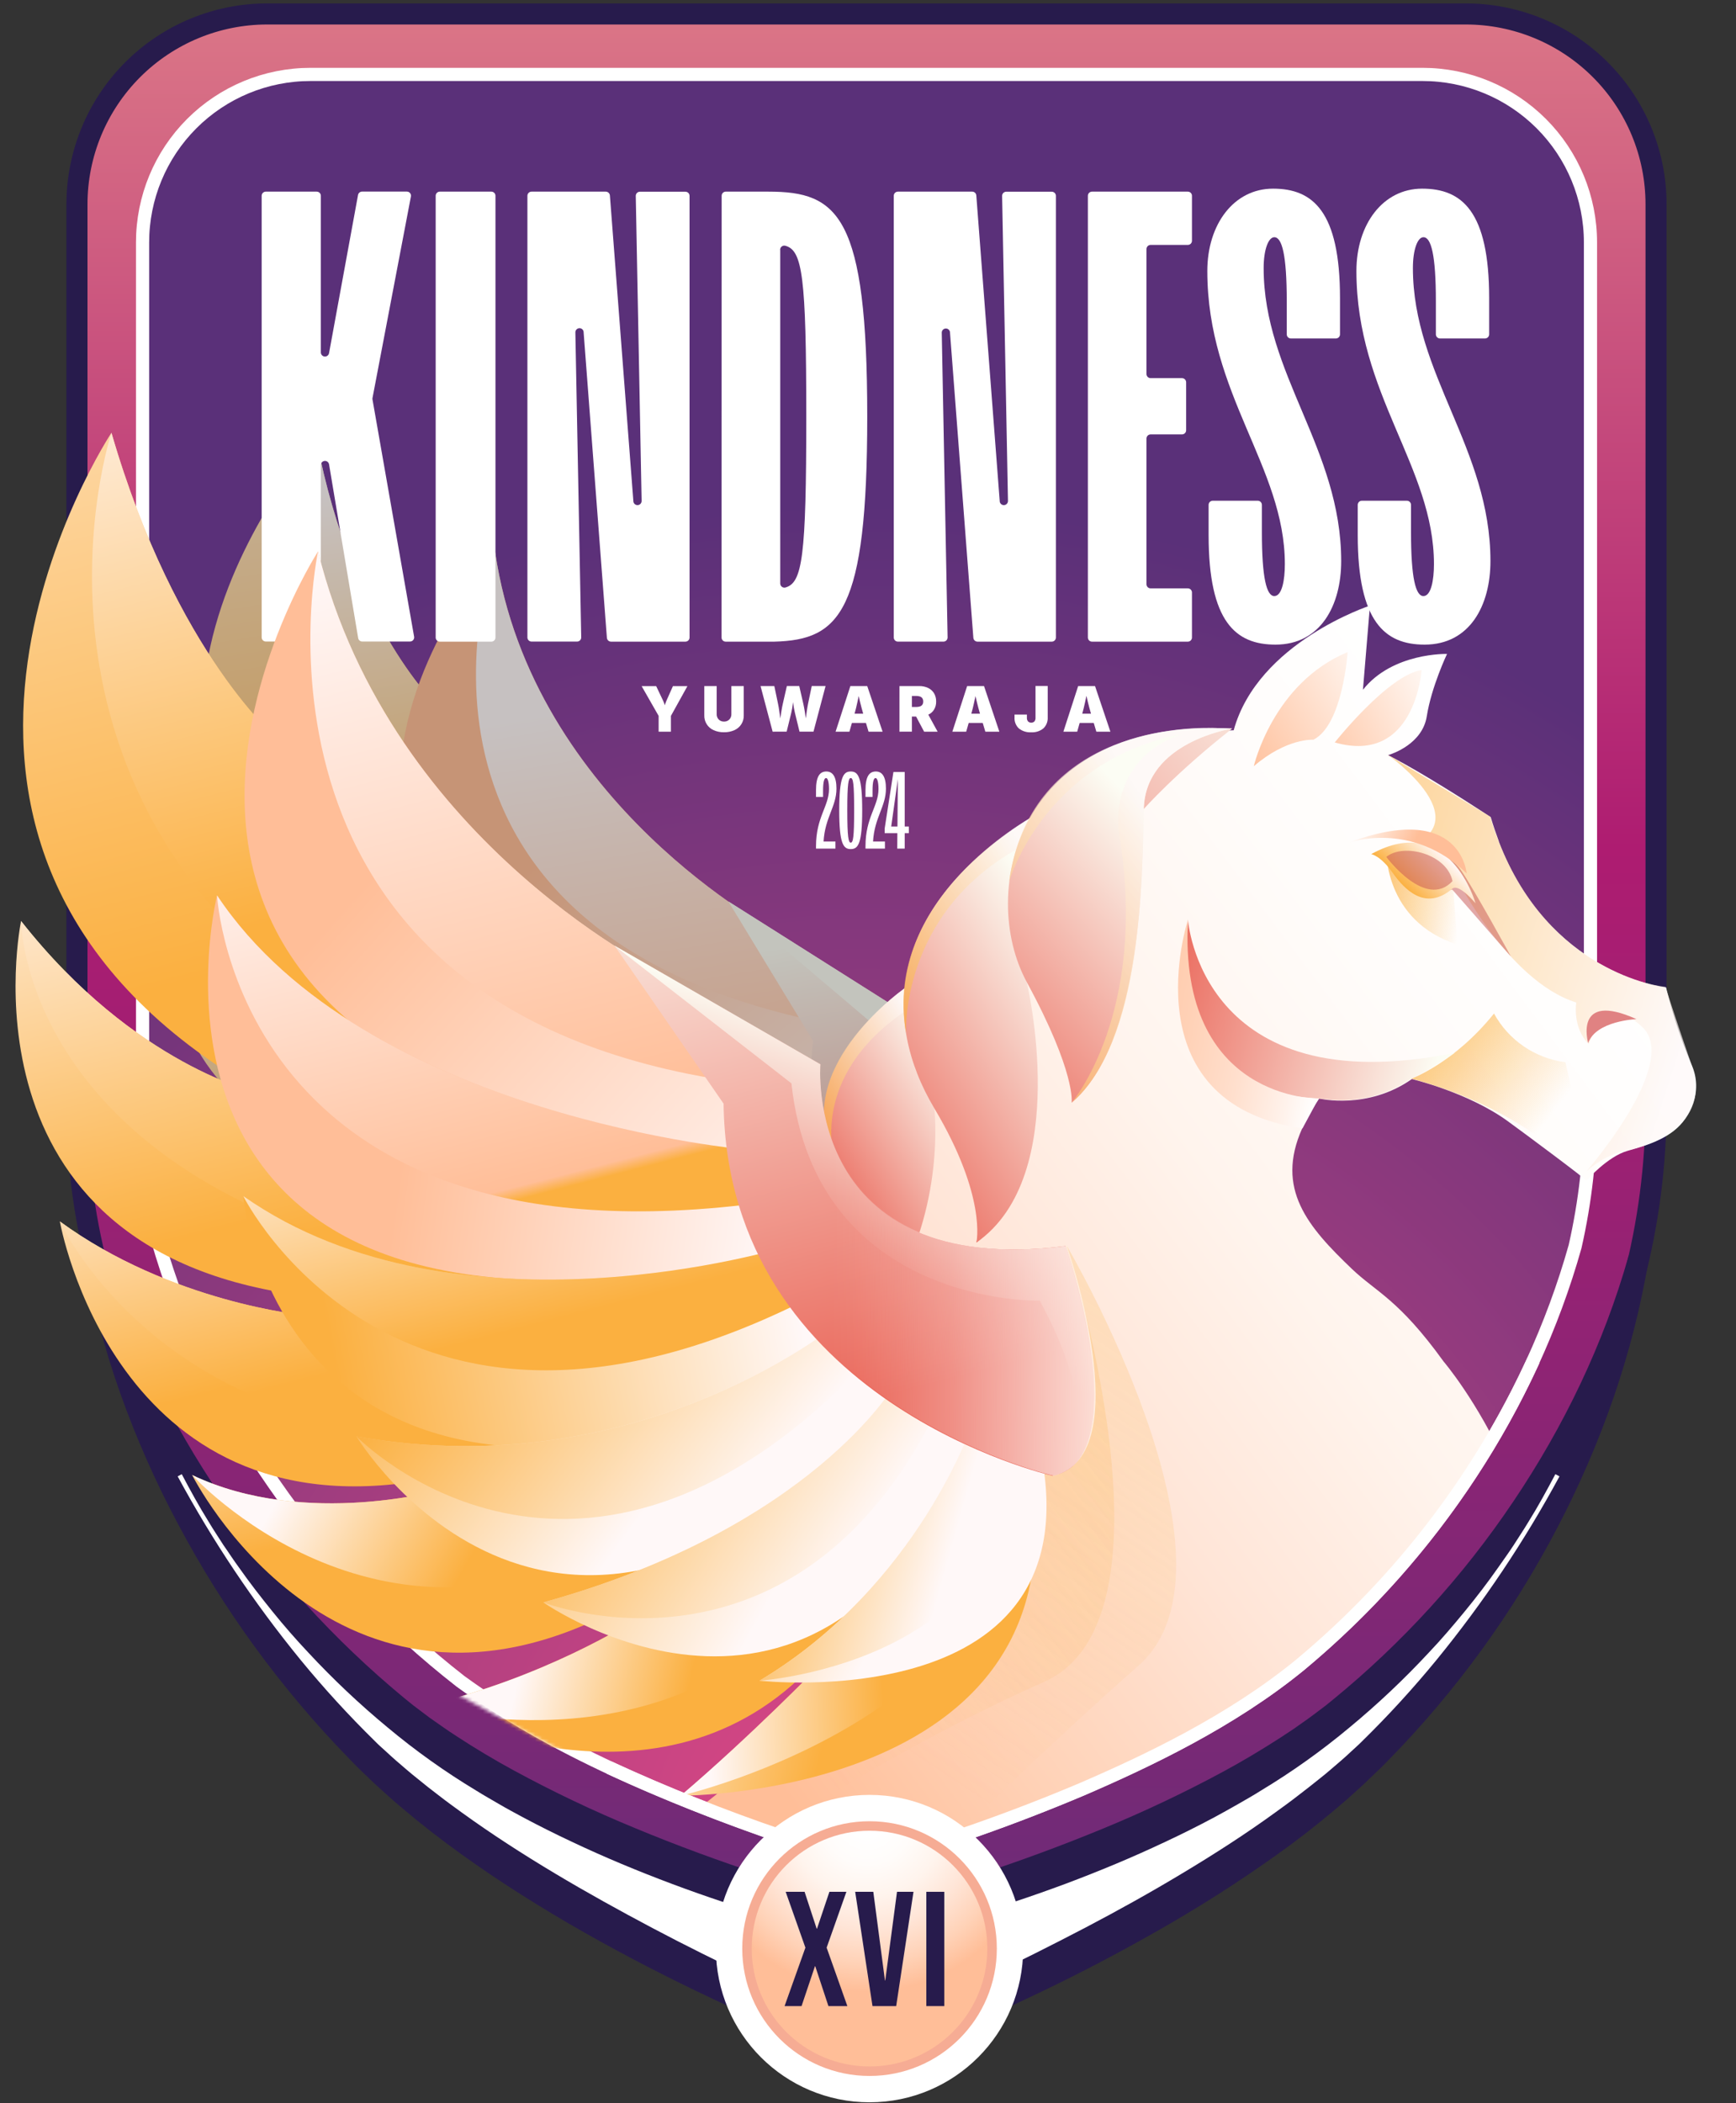 <svg width="498" height="603" viewBox="0 0 498 603" fill="none" xmlns="http://www.w3.org/2000/svg">
<rect x="0" y="0" width="498" height="603" fill="#333333" stroke="none"/>
<path d="M76.664 4C62.187 4 48.302 9.751 38.065 19.988C27.828 30.226 22.077 44.11 22.077 58.587V317.367C22.077 386.12 60.669 445.052 111.162 491.767C144.345 522.472 250.46 593.009 250.46 593.009C250.46 593.009 344.343 530.08 387.651 491.382C439.118 445.385 475.066 385.999 475.066 316.981V58.587C475.066 44.11 469.315 30.226 459.078 19.988C448.841 9.751 434.956 4 420.479 4H76.664Z" fill="url(#paint0_linear_403_314)" stroke="#271B4C" stroke-width="6.044" stroke-miterlimit="10"/>
<path d="M249.501 534.433C241.25 532.083 232.788 529.438 224.266 526.545C172.088 508.495 147.609 493.301 132.151 482.119C111.485 466.012 93.396 446.848 78.508 425.288C63.52 403.821 52.2 380.015 45.007 354.841L44.856 354.305C42.24 342.577 40.913 330.599 40.897 318.583V69.505C40.897 56.731 45.971 44.48 55.004 35.447C64.037 26.414 76.288 21.34 89.062 21.34H408.088C420.862 21.34 433.113 26.414 442.146 35.447C451.179 44.48 456.253 56.731 456.253 69.505V318.122C456.25 331.342 454.77 344.519 451.841 357.41C438.997 403.067 411.042 445.634 372.948 477.329C353.115 493.558 329.081 504.914 310.329 513.006C290.512 521.39 270.198 528.546 249.501 534.433Z" fill="url(#paint1_radial_403_314)"/>
<path d="M126.129 203.054C126.129 203.054 101.325 180.705 90.77 126.08C90.77 126.08 9.21 216.745 103.471 282.287L145.962 270.69L126.129 203.054Z" fill="url(#paint2_linear_403_314)"/>
<path d="M126.129 203.054C126.129 203.054 101.325 180.705 90.77 126.08C90.77 126.08 47.704 211.826 137.613 273.455L145.924 270.69L126.129 203.054Z" fill="url(#paint3_linear_403_314)"/>
<path d="M110.241 287.288C110.241 287.288 78.274 278.502 52.404 241.631C52.404 241.631 24.344 319.391 115.975 336.708L188.129 340.35L110.241 287.288Z" fill="url(#paint4_linear_403_314)"/>
<path d="M110.24 287.288C110.24 287.288 78.274 278.502 52.404 241.631C52.404 241.631 45.181 302.437 146.99 330.399L188.129 340.35L110.24 287.288Z" fill="url(#paint5_linear_403_314)"/>
<path d="M115.831 341.468C115.831 341.468 80.842 335.983 53.787 314.443C53.787 314.443 58.985 390.321 142.245 383.25L177.596 376.45L115.831 341.468Z" fill="url(#paint6_linear_403_314)"/>
<path d="M115.831 341.468C115.831 341.468 80.842 335.983 53.787 314.443C53.787 314.443 71.844 363.968 144.534 372.309L177.596 376.457L115.831 341.468Z" fill="url(#paint7_linear_403_314)"/>
<path d="M147.941 385.727C147.941 385.727 109.998 392.844 81.356 377.726C81.356 377.726 110.671 448.429 190.191 417.77C269.711 387.11 201.879 401.231 201.879 401.231L147.941 385.727Z" fill="url(#paint8_linear_403_314)"/>
<path d="M147.941 385.727C147.941 385.727 109.998 392.844 81.356 377.726C81.356 377.726 124.308 430.1 193.606 400.566C271.759 367.254 197.867 393.766 197.867 393.766L147.941 385.727Z" fill="url(#paint9_linear_403_314)"/>
<path d="M193.644 421.049C175.064 429.247 155.429 434.806 135.309 437.565C135.309 437.565 192.352 471.126 238.53 436.129C284.708 401.133 240.343 420.641 240.343 420.641L193.644 421.049Z" fill="url(#paint10_linear_403_314)"/>
<path d="M193.644 421.049C175.064 429.247 155.429 434.806 135.309 437.565C135.309 437.565 195.993 458.176 239.354 420.641C282.714 383.106 235.727 415.586 235.727 415.586L193.644 421.049Z" fill="url(#paint11_linear_403_314)"/>
<path d="M241.651 435.313C230.797 446.407 218.769 456.287 205.778 464.779C205.778 464.779 317.363 472.047 302.351 383.038L241.651 435.313Z" fill="url(#paint12_linear_403_314)"/>
<path d="M241.651 435.313C230.797 446.407 218.769 456.287 205.778 464.779C205.778 464.779 302.487 450.107 302.351 383.038L241.651 435.313Z" fill="url(#paint13_linear_403_314)"/>
<path d="M222.65 267.168C222.65 267.168 152.709 230.623 142.049 158.371C142.049 158.371 37.195 277.746 238.795 312.229L222.65 267.168Z" fill="url(#paint14_linear_403_314)"/>
<path d="M222.649 267.168C222.649 267.168 152.709 230.623 142.048 158.371C142.048 158.371 101.521 268.052 240.366 294.066L222.649 267.168Z" fill="url(#paint15_linear_403_314)"/>
<path d="M238.833 310.038C238.833 310.038 137.689 295.161 105.103 239.093C105.103 239.093 56.567 358.687 244.537 335.084L238.833 310.038Z" fill="url(#paint16_linear_403_314)"/>
<path d="M238.833 310.038C238.833 310.038 137.689 295.161 105.103 239.093C105.103 239.093 99.059 330.724 242.12 322.799L238.833 310.038Z" fill="url(#paint17_linear_403_314)"/>
<path d="M245.142 333.988C245.142 333.988 155.739 351.977 103.154 311.729C103.154 311.729 100.132 416.266 266.479 362.524L245.142 333.988Z" fill="url(#paint18_linear_403_314)"/>
<path d="M245.142 333.988C245.142 333.988 155.739 351.977 103.154 311.729C103.154 311.729 135.521 390.645 253.339 345.479L245.142 333.988Z" fill="url(#paint19_linear_403_314)"/>
<path d="M258.726 352.348C258.726 352.348 200.822 389.143 126.046 371.493C126.046 371.493 170.17 456.718 272.401 371.237L258.726 352.348Z" fill="url(#paint20_linear_403_314)"/>
<path d="M258.726 352.348C258.726 352.348 200.822 389.143 126.046 371.493C126.046 371.493 178.178 430.682 264.068 362.586L258.726 352.348Z" fill="url(#paint21_linear_403_314)"/>
<path d="M270.308 368.992C270.308 368.992 244.129 401.858 170.683 414.831C170.683 414.831 241.386 468.829 291.282 380.076L270.308 368.992Z" fill="url(#paint22_linear_403_314)"/>
<path d="M270.308 368.992C270.308 368.992 244.129 401.858 170.683 414.831C170.683 414.831 234.246 442.967 280.924 375.641L270.308 368.992Z" fill="url(#paint23_linear_403_314)"/>
<path d="M290.035 379.32C290.035 379.32 270.769 417.656 225.686 437.61C225.686 437.61 314.635 453.06 306.838 386.309L290.035 379.32Z" fill="url(#paint24_linear_403_314)"/>
<path d="M290.035 379.32C290.035 379.32 270.769 417.656 225.686 437.61C225.686 437.61 298.837 438.199 300.484 382.221L290.035 379.32Z" fill="url(#paint25_linear_403_314)"/>
<path d="M309.393 393.782C309.393 393.782 225.445 370.141 233.22 298.41L208.952 258.473L260.041 290.757C260.041 290.757 248.829 341.975 319.676 338.922C319.676 338.922 332.731 390.284 309.393 393.782Z" fill="url(#paint26_linear_403_314)"/>
<path d="M208.952 258.473L260.041 290.757C260.041 290.757 249.056 341.824 319.676 338.922C319.676 338.922 332.27 391.651 309.393 393.782C309.393 393.782 327.601 387.518 311.221 351.54C311.221 351.54 251.624 348.827 251.806 294.799L208.952 258.473Z" fill="url(#paint27_linear_403_314)"/>
<path d="M76.249 54.946H90.854C91.168 54.946 91.47 55.071 91.692 55.293C91.915 55.516 92.04 55.817 92.04 56.132V101.018C92.034 101.319 92.142 101.61 92.342 101.834C92.543 102.058 92.821 102.197 93.12 102.224C93.419 102.251 93.717 102.163 93.954 101.979C94.192 101.794 94.35 101.527 94.397 101.23L102.708 55.898C102.759 55.626 102.903 55.381 103.116 55.205C103.328 55.028 103.595 54.931 103.872 54.931H116.716C116.89 54.93 117.063 54.967 117.221 55.041C117.379 55.115 117.519 55.223 117.63 55.358C117.742 55.492 117.822 55.65 117.865 55.819C117.908 55.988 117.913 56.165 117.879 56.336L106.856 114.127C106.826 114.266 106.826 114.411 106.856 114.55L118.793 182.548C118.823 182.718 118.815 182.893 118.771 183.06C118.726 183.226 118.645 183.381 118.535 183.514C118.424 183.646 118.285 183.753 118.129 183.826C117.973 183.9 117.803 183.938 117.63 183.939H103.917C103.636 183.94 103.363 183.842 103.148 183.66C102.934 183.479 102.791 183.226 102.746 182.949L94.397 133.151C94.35 132.856 94.192 132.59 93.957 132.406C93.722 132.222 93.425 132.133 93.128 132.158C92.83 132.183 92.552 132.319 92.35 132.54C92.149 132.76 92.038 133.049 92.04 133.348V182.752C92.04 183.067 91.915 183.369 91.692 183.591C91.47 183.814 91.168 183.939 90.854 183.939H76.249C75.935 183.939 75.633 183.814 75.41 183.591C75.188 183.369 75.063 183.067 75.063 182.752V56.132C75.063 55.976 75.094 55.822 75.153 55.678C75.213 55.534 75.3 55.403 75.41 55.293C75.521 55.183 75.651 55.096 75.795 55.036C75.939 54.977 76.093 54.946 76.249 54.946Z" fill="white"/>
<path d="M124.981 182.791V56.133C124.981 55.818 125.106 55.516 125.328 55.294C125.551 55.071 125.853 54.946 126.167 54.946H140.945C141.26 54.946 141.562 55.071 141.784 55.294C142.007 55.516 142.132 55.818 142.132 56.133V182.791C142.132 183.105 142.007 183.407 141.784 183.629C141.562 183.852 141.26 183.977 140.945 183.977H126.175C126.018 183.978 125.863 183.948 125.718 183.889C125.574 183.83 125.442 183.742 125.331 183.632C125.22 183.522 125.132 183.391 125.072 183.246C125.012 183.102 124.981 182.947 124.981 182.791Z" fill="white"/>
<path d="M181.684 143.593V143.692C181.697 144.006 181.835 144.303 182.066 144.516C182.298 144.729 182.605 144.842 182.919 144.829C183.234 144.816 183.531 144.678 183.744 144.447C183.957 144.215 184.069 143.908 184.056 143.593L182.379 56.178C182.376 56.02 182.405 55.864 182.463 55.717C182.521 55.57 182.608 55.437 182.719 55.324C182.829 55.212 182.961 55.122 183.106 55.061C183.252 55 183.408 54.969 183.565 54.969H196.621C196.936 54.969 197.237 55.094 197.46 55.316C197.682 55.539 197.807 55.841 197.807 56.155V182.791C197.807 183.105 197.682 183.407 197.46 183.629C197.237 183.852 196.936 183.977 196.621 183.977H175.285C174.986 183.976 174.698 183.863 174.478 183.66C174.259 183.457 174.123 183.179 174.098 182.881L167.427 95.352V95.239C167.415 94.924 167.279 94.627 167.048 94.414C166.817 94.2 166.51 94.086 166.196 94.098C165.881 94.11 165.584 94.247 165.37 94.478C165.156 94.709 165.043 95.015 165.055 95.33L166.732 182.745C166.735 182.903 166.707 183.06 166.648 183.206C166.59 183.353 166.503 183.486 166.393 183.599C166.282 183.711 166.15 183.801 166.005 183.862C165.86 183.923 165.704 183.954 165.546 183.954H152.483C152.168 183.954 151.866 183.829 151.644 183.607C151.421 183.384 151.296 183.083 151.296 182.768V56.133C151.296 55.818 151.421 55.516 151.644 55.294C151.866 55.071 152.168 54.946 152.483 54.946H173.774C174.073 54.947 174.36 55.06 174.58 55.263C174.8 55.466 174.935 55.744 174.96 56.042L181.684 143.593Z" fill="white"/>
<path d="M207.017 56.133C207.017 55.818 207.142 55.516 207.364 55.294C207.587 55.071 207.889 54.946 208.203 54.946H220.428C240.457 54.946 248.783 61.746 248.783 119.462C248.783 175.492 240.971 183.471 222.128 183.977H208.173C207.858 183.977 207.557 183.852 207.334 183.629C207.112 183.407 206.987 183.105 206.987 182.791L207.017 56.133ZM223.82 71.621V167.302C223.821 167.489 223.866 167.673 223.951 167.839C224.036 168.005 224.158 168.149 224.309 168.259C224.46 168.369 224.634 168.443 224.818 168.473C225.002 168.504 225.191 168.491 225.369 168.436C230.167 167.038 231.292 159.618 231.292 119.462C231.292 79.305 230.167 71.863 225.369 70.488C225.189 70.426 224.997 70.409 224.809 70.437C224.621 70.465 224.442 70.537 224.288 70.648C224.133 70.759 224.007 70.905 223.921 71.074C223.834 71.243 223.789 71.431 223.79 71.621H223.82Z" fill="white"/>
<path d="M286.779 143.593V143.692C286.792 144.006 286.93 144.303 287.161 144.516C287.393 144.729 287.7 144.842 288.015 144.829C288.329 144.816 288.626 144.678 288.839 144.447C289.052 144.215 289.165 143.908 289.152 143.593L287.474 56.178C287.471 56.02 287.5 55.864 287.558 55.717C287.616 55.57 287.703 55.437 287.814 55.324C287.924 55.212 288.056 55.122 288.201 55.061C288.347 55 288.503 54.969 288.661 54.969H301.716C302.031 54.969 302.333 55.094 302.555 55.316C302.777 55.539 302.902 55.841 302.902 56.155V182.791C302.902 183.105 302.777 183.407 302.555 183.629C302.333 183.852 302.031 183.977 301.716 183.977H280.41C280.111 183.976 279.823 183.863 279.604 183.66C279.384 183.457 279.249 183.179 279.224 182.881L272.522 95.352V95.247C272.489 94.948 272.344 94.673 272.116 94.477C271.888 94.281 271.594 94.179 271.294 94.191C270.994 94.204 270.709 94.33 270.498 94.544C270.287 94.758 270.166 95.044 270.157 95.345L271.835 182.76C271.837 182.918 271.808 183.074 271.749 183.22C271.69 183.366 271.603 183.499 271.493 183.612C271.383 183.724 271.252 183.814 271.107 183.875C270.962 183.936 270.806 183.968 270.649 183.969H257.578C257.263 183.969 256.961 183.844 256.739 183.622C256.517 183.399 256.392 183.098 256.392 182.783V56.133C256.392 55.818 256.517 55.516 256.739 55.294C256.961 55.071 257.263 54.946 257.578 54.946H278.891C279.19 54.946 279.478 55.058 279.697 55.262C279.916 55.465 280.049 55.744 280.07 56.042L286.779 143.593Z" fill="white"/>
<path d="M340.747 183.977H313.261C312.946 183.977 312.645 183.852 312.422 183.629C312.2 183.407 312.075 183.105 312.075 182.791V56.133C312.075 55.818 312.2 55.516 312.422 55.294C312.645 55.071 312.946 54.946 313.261 54.946H340.747C341.062 54.946 341.364 55.071 341.586 55.294C341.809 55.516 341.934 55.818 341.934 56.133V69.037C341.934 69.352 341.809 69.653 341.586 69.876C341.364 70.098 341.062 70.223 340.747 70.223H330.072C329.757 70.223 329.455 70.348 329.233 70.571C329.01 70.793 328.885 71.095 328.885 71.409V107.237C328.885 107.552 329.01 107.853 329.233 108.076C329.455 108.298 329.757 108.423 330.072 108.423H339.078C339.392 108.425 339.692 108.551 339.914 108.773C340.136 108.995 340.262 109.295 340.264 109.609V123.368C340.264 123.682 340.139 123.984 339.916 124.206C339.694 124.429 339.392 124.554 339.078 124.554H330.072C329.757 124.554 329.455 124.679 329.233 124.901C329.01 125.124 328.885 125.426 328.885 125.74V167.514C328.885 167.828 329.01 168.13 329.233 168.353C329.455 168.575 329.757 168.7 330.072 168.7H340.747C341.062 168.7 341.364 168.825 341.586 169.047C341.809 169.27 341.934 169.572 341.934 169.886V182.791C341.934 182.946 341.903 183.101 341.843 183.245C341.784 183.389 341.696 183.519 341.586 183.629C341.476 183.74 341.345 183.827 341.201 183.887C341.057 183.946 340.903 183.977 340.747 183.977Z" fill="white"/>
<path d="M384.402 85.507V95.865C384.402 96.18 384.277 96.482 384.054 96.704C383.832 96.927 383.53 97.052 383.216 97.052H370.311C369.996 97.052 369.695 96.927 369.472 96.704C369.25 96.482 369.125 96.18 369.125 95.865V86.353C369.125 73.109 367.765 68.016 365.559 68.016C363.859 68.016 362.499 71.582 362.499 76.849C362.499 107.236 384.742 128.633 384.742 160.887C384.742 173.625 378.803 184.83 365.899 184.83C354.52 184.83 346.708 178.378 346.708 153.415V144.756C346.708 144.442 346.833 144.14 347.056 143.917C347.278 143.695 347.58 143.57 347.894 143.57H360.806C361.121 143.57 361.423 143.695 361.645 143.917C361.868 144.14 361.993 144.442 361.993 144.756V152.568C361.993 165.813 363.353 170.905 365.559 170.905C367.765 170.905 368.581 166.319 368.581 161.741C368.581 133.892 346.338 113.009 346.338 77.695C346.338 64.284 353.984 54.092 365.189 54.092C376.59 54.092 384.402 60.544 384.402 85.507Z" fill="white"/>
<path d="M427.188 85.507V95.865C427.186 96.179 427.06 96.48 426.838 96.702C426.616 96.924 426.316 97.05 426.002 97.052H413.09C412.776 97.05 412.475 96.924 412.253 96.702C412.031 96.48 411.905 96.179 411.903 95.865V86.353C411.903 73.109 410.551 68.016 408.337 68.016C406.645 68.016 405.315 71.582 405.315 76.849C405.315 107.236 427.558 128.633 427.558 160.887C427.558 173.625 421.612 184.83 408.67 184.83C397.337 184.83 389.487 178.378 389.487 153.415V144.756C389.487 144.442 389.612 144.14 389.834 143.917C390.057 143.695 390.358 143.57 390.673 143.57H403.585C403.741 143.57 403.895 143.601 404.039 143.66C404.183 143.72 404.314 143.807 404.424 143.917C404.534 144.028 404.621 144.158 404.681 144.302C404.74 144.446 404.771 144.6 404.771 144.756V152.568C404.771 165.813 406.124 170.905 408.33 170.905C410.536 170.905 411.352 166.319 411.352 161.741C411.352 133.892 389.109 113.009 389.109 77.695C389.109 64.284 396.747 54.092 407.96 54.092C419.376 54.092 427.188 60.544 427.188 85.507Z" fill="white"/>
<path d="M188.938 209.793V205.26L184.064 196.73H188.235L190.116 200.681C190.289 201.038 190.442 201.404 190.577 201.777C190.713 202.155 190.849 202.585 190.993 203.069H190.471C190.6 202.585 190.728 202.155 190.849 201.777C190.97 201.403 191.114 201.038 191.28 200.681L193.04 196.73H197.196L192.466 205.26V209.793H188.938Z" fill="white"/>
<path d="M207.675 209.952C206.659 209.974 205.65 209.773 204.721 209.363C203.897 209 203.201 208.399 202.723 207.636C202.245 206.874 202.006 205.986 202.039 205.086V196.715H205.59V204.792C205.582 205.17 205.676 205.543 205.862 205.872C206.037 206.19 206.299 206.452 206.617 206.627C206.945 206.81 207.315 206.901 207.69 206.892C208.07 206.902 208.445 206.811 208.778 206.627C209.095 206.451 209.357 206.189 209.533 205.872C209.719 205.543 209.813 205.17 209.805 204.792V196.715H213.357V205.086C213.39 205.988 213.15 206.878 212.669 207.641C212.187 208.404 211.487 209.004 210.659 209.363C209.72 209.776 208.701 209.977 207.675 209.952Z" fill="white"/>
<path d="M221.644 209.793L218.176 196.714H222.128L223.185 201.769C223.321 202.411 223.442 203.106 223.548 203.869C223.654 204.632 223.76 205.38 223.858 206.136C223.956 206.891 224.062 207.586 224.168 208.236H223.465C223.593 207.586 223.707 206.891 223.82 206.136C223.933 205.38 224.047 204.625 224.168 203.869C224.289 203.114 224.417 202.411 224.568 201.769L225.724 196.699H229.275L230.439 201.769C230.582 202.411 230.718 203.106 230.839 203.869C230.96 204.632 231.073 205.38 231.187 206.136C231.3 206.891 231.413 207.586 231.534 208.236H230.824C230.937 207.586 231.043 206.891 231.141 206.136C231.24 205.38 231.345 204.625 231.451 203.869C231.557 203.114 231.678 202.411 231.806 201.769L232.864 196.699H236.83L233.363 209.778H229.351L228.051 204.451C227.815 203.47 227.638 202.476 227.522 201.474C227.386 200.409 227.228 199.381 227.039 198.399H227.968C227.743 199.411 227.579 200.435 227.477 201.467C227.374 202.472 227.205 203.468 226.971 204.451L225.664 209.778L221.644 209.793Z" fill="white"/>
<path d="M239.701 209.793L243.94 196.715H248.783L253.187 209.793H249.16L247.649 204.724C247.325 203.62 247.015 202.457 246.728 201.293C246.441 200.13 246.169 198.929 245.912 197.757H246.72C246.478 198.926 246.226 200.105 245.965 201.293C245.715 202.48 245.436 203.62 245.118 204.724L243.668 209.793H239.701ZM242.844 207.285V204.633H250.082V207.285H242.844Z" fill="white"/>
<path d="M258.031 209.793V196.715H263.683C264.561 196.694 265.432 196.875 266.229 197.244C266.933 197.571 267.526 198.096 267.936 198.755C268.36 199.478 268.572 200.305 268.548 201.142C268.575 201.975 268.357 202.797 267.921 203.507C267.503 204.161 266.894 204.67 266.176 204.965C265.346 205.311 264.453 205.478 263.554 205.457H260.185V202.706H262.836C263.203 202.715 263.568 202.662 263.917 202.548C264.196 202.46 264.438 202.282 264.604 202.042C264.775 201.774 264.857 201.459 264.839 201.142C264.855 200.821 264.773 200.502 264.604 200.228C264.436 199.986 264.196 199.803 263.917 199.707C263.569 199.59 263.203 199.534 262.836 199.541H261.59V209.778L258.031 209.793ZM265.103 209.793L261.907 203.787H265.685L268.971 209.793H265.103Z" fill="white"/>
<path d="M273.195 209.793L277.441 196.715H282.284L286.681 209.793H282.662L281.151 204.724C280.826 203.62 280.516 202.457 280.229 201.293C279.942 200.13 279.67 198.929 279.413 197.757H280.221C279.969 198.926 279.718 200.105 279.466 201.293C279.216 202.48 278.929 203.62 278.612 204.724L277.169 209.793H273.195ZM276.338 207.285V204.633H283.538V207.285H276.338Z" fill="white"/>
<path d="M295.831 209.967C294.551 210.052 293.285 209.659 292.28 208.864C291.853 208.461 291.52 207.969 291.305 207.423C291.09 206.877 290.997 206.291 291.033 205.705V204.889H294.584V205.773C294.553 206.162 294.669 206.547 294.909 206.854C295.158 207.087 295.486 207.216 295.827 207.216C296.168 207.216 296.496 207.087 296.745 206.854C296.977 206.538 297.087 206.149 297.055 205.758V196.692H300.553V205.66C300.59 206.246 300.5 206.833 300.289 207.381C300.077 207.929 299.75 208.424 299.329 208.833C298.347 209.638 297.098 210.043 295.831 209.967Z" fill="white"/>
<path d="M305.048 209.793L309.286 196.715H314.129L318.534 209.793H314.507L312.996 204.724C312.671 203.62 312.361 202.457 312.074 201.293C311.787 200.13 311.515 198.929 311.258 197.757H312.037C311.795 198.926 311.543 200.105 311.281 201.293C311.032 202.48 310.745 203.62 310.435 204.724L309.014 209.793H305.048ZM308.191 207.285V204.633H315.391V207.285H308.191Z" fill="white"/>
<path d="M239.951 226.116C239.951 231.261 236.656 234.353 236.252 241.289H239.662V243.312H234.084V242.618C234.084 234.324 237.812 231.174 237.812 226.261C237.812 224.122 237.437 223.082 236.974 223.082C236.454 223.082 236.107 224.093 236.107 226.694V228.515H234.084V226.55C234.084 222.735 235.096 221.204 237.061 221.204C238.882 221.204 239.951 222.706 239.951 226.116ZM240.747 232.33C240.747 222.735 241.932 221.204 244.042 221.204C246.18 221.204 247.336 222.735 247.336 232.33C247.336 241.953 246.18 243.456 244.042 243.456C241.932 243.456 240.747 241.953 240.747 232.33ZM245.024 232.33C245.024 224.556 244.735 223.082 244.042 223.082C243.406 223.082 243.059 224.556 243.059 232.33C243.059 240.104 243.406 241.606 244.042 241.606C244.735 241.606 245.024 240.104 245.024 232.33ZM254.146 226.116C254.146 231.261 250.852 234.353 250.447 241.289H253.857V243.312H248.28V242.618C248.28 234.324 252.008 231.174 252.008 226.261C252.008 224.122 251.632 223.082 251.17 223.082C250.65 223.082 250.303 224.093 250.303 226.694V228.515H248.28V226.55C248.28 222.735 249.291 221.204 251.257 221.204C253.077 221.204 254.146 222.706 254.146 226.116ZM259.529 243.312H257.39L257.419 238.89H253.778V237.589L256.292 221.348H259.529V236.983H260.714V238.89H259.529V243.312ZM255.656 236.983H257.448L257.564 223.4L255.656 236.983Z" fill="white"/>
<path d="M243.215 589.647C242.18 589.277 241.417 588.975 240.548 588.65L238.055 587.683L233.159 585.726C229.91 584.411 226.706 583.059 223.511 581.691C217.124 578.946 210.797 576.1 204.531 573.154C191.997 567.245 179.659 560.922 167.563 554.054C161.519 550.639 155.542 547.035 149.642 543.31C143.741 539.585 137.923 535.656 132.219 531.554C126.515 527.451 120.924 523.13 115.507 518.536C112.779 516.269 110.142 513.852 107.505 511.457L103.637 507.762C102.338 506.515 101.151 505.269 99.905 503.984C80.535 484.07 64.092 461.506 51.067 436.968C44.601 424.856 39.045 412.279 34.445 399.342C29.879 386.479 26.443 373.243 24.177 359.782L29.889 358.513C37.082 383.982 48.966 407.812 63.654 429.413C78.236 450.885 95.788 470.182 115.786 486.728C117.04 487.718 118.272 488.79 119.526 489.705L123.266 492.523C125.85 494.329 128.388 496.157 131.055 497.864C136.344 501.325 141.799 504.584 147.42 507.641C158.73 513.782 170.362 519.31 182.266 524.202C194.211 529.159 206.405 533.632 218.736 537.681C224.901 539.696 231.094 541.613 237.314 543.431C240.419 544.33 243.532 545.206 246.63 546.037L251.261 547.254L253.528 547.828C254.284 548.009 255.084 548.213 255.651 548.334L243.215 589.647Z" fill="#271B4C"/>
<path d="M245.443 580.581C244.688 580.279 244.121 580.014 243.472 579.735L241.583 578.919L237.858 577.272L230.438 573.947C225.543 571.681 220.677 569.414 215.842 567.147C206.171 562.531 196.583 557.794 187.131 552.792C177.679 547.79 168.348 542.63 159.176 537.145C150.004 531.66 141.043 525.895 132.385 519.632C130.232 518.06 128.063 516.511 125.963 514.864L122.79 512.416L119.669 509.9C117.569 508.261 115.582 506.463 113.542 504.74C112.529 503.871 111.562 502.942 110.573 502.05C109.583 501.159 108.57 500.267 107.641 499.315C100.062 491.888 92.891 484.054 86.161 475.848C72.801 459.483 61.017 441.891 50.968 423.308L52.139 422.681C54.587 427.32 57.111 431.929 59.891 436.387C61.236 438.653 62.702 440.814 64.107 443.028C64.863 444.123 65.618 445.196 66.328 446.277C67.038 447.357 67.839 448.445 68.595 449.503C71.617 453.802 74.836 457.935 78.13 462.014C81.424 466.094 84.862 470.038 88.458 473.846C95.571 481.501 103.181 488.679 111.237 495.334C119.202 501.985 127.666 508.015 136.555 513.368C138.754 514.743 141.021 516.02 143.257 517.327C145.493 518.634 147.79 519.858 150.095 521.105C154.688 523.548 159.337 525.872 164.042 528.079C173.441 532.529 183.059 536.518 192.798 540.167C202.537 543.816 212.442 547.103 222.384 549.989C227.371 551.455 232.38 552.815 237.412 554.069C239.92 554.689 242.429 555.323 244.967 555.867L248.745 556.691L250.611 557.068C251.223 557.189 251.881 557.318 252.41 557.401L245.443 580.581Z" fill="white"/>
<path d="M249.501 534.433C241.25 532.083 232.788 529.438 224.266 526.545C172.088 508.495 147.609 493.301 132.151 482.119C111.485 466.012 93.396 446.848 78.508 425.288C63.52 403.821 52.2 380.015 45.007 354.841L44.856 354.305C42.24 342.577 40.913 330.599 40.897 318.583V69.505C40.897 56.731 45.971 44.48 55.004 35.447C64.037 26.414 76.288 21.34 89.062 21.34H408.088C420.862 21.34 433.113 26.414 442.146 35.447C451.179 44.48 456.253 56.731 456.253 69.505V318.122C456.25 331.342 454.77 344.519 451.841 357.41C438.997 403.067 411.042 445.634 372.948 477.329C353.115 493.558 329.081 504.914 310.329 513.006C290.512 521.39 270.198 528.546 249.501 534.433Z" stroke="white" stroke-width="3.778" stroke-miterlimit="10"/>
<mask id="mask0_403_314" style="mask-type:luminance" maskUnits="userSpaceOnUse" x="0" y="6" width="498" height="529">
<path d="M0 6.569V414.37L165.168 504.324L167.661 503.395C181.812 510.421 200.059 518.173 224.266 526.544C232.788 529.438 241.251 532.083 249.501 534.432C270.197 528.56 290.511 521.42 310.329 513.051C329.082 504.959 353.115 493.603 372.948 477.374C397.02 457.335 417.109 432.948 432.167 405.485L497.143 404.601V6.569H0Z" fill="white"/>
</mask>
<g mask="url(#mask0_403_314)">
<path d="M201.025 518.014C243.91 485.926 239.966 447.462 253.006 357.251C253.127 356.427 253.248 355.589 253.377 354.743C253.88 351.453 254.472 348.046 255.152 344.52C257.385 332.627 260.25 320.862 263.735 309.274C264.226 307.673 264.717 306.094 265.246 304.537C272.28 282.8 280.689 266.005 289.491 253.093C291.524 250.071 293.586 247.305 295.649 244.706C306.831 230.653 318.255 222.191 328.001 217.099C334.746 213.464 342.053 210.985 349.617 209.763H349.692C351.045 209.566 352.095 209.476 352.813 209.43C353.531 209.385 353.901 209.392 353.901 209.392C360.829 184.15 392.992 173.648 392.992 173.648L390.982 197.772C399.467 187.051 415.107 187.497 415.107 187.497C415.107 187.497 410.634 196.881 409.297 205.373C408.05 213.283 399.414 216.147 398.258 216.502H398.16L398.621 216.736L399.52 217.197C408.398 221.881 420.486 229.618 425.412 232.829L427.558 234.227L427.641 234.287C428.351 236.713 429.152 239.009 429.961 241.201C429.961 241.201 429.961 241.269 429.961 241.306C444.271 278.615 476.124 282.914 477.862 283.118H477.937C477.937 283.118 478.013 283.458 478.171 284.092C479.925 291.166 482.226 298.092 485.054 304.809L485.349 305.504C486.881 309.031 486.97 313.018 485.598 316.611C485.052 318.082 484.326 319.48 483.438 320.774C479.758 326.138 473.109 328.223 466.899 329.969C461.149 331.585 455.067 338.529 455.067 338.529C454.992 338.083 437.508 325.08 432.537 321.476C421.204 313.226 405.02 309.388 405.02 309.388C392.29 318.326 378.441 314.979 378.441 314.979C378.04 315.56 377.685 316.142 377.285 316.716C375.873 318.884 374.63 321.157 373.567 323.516C365.778 340.894 375.192 351.766 387.794 363.809C394.775 370.488 401.19 372.46 414.102 390.351C414.102 390.351 453.057 435.781 442.178 494.615L251.253 550.344L201.025 518.014Z" fill="url(#paint28_linear_403_314)"/>
<path opacity="0.7" d="M400.661 243.958L417.336 250.811C417.336 250.811 432.227 281.191 452.181 287.447C452.181 287.447 450.987 294.594 455.755 299.354C455.755 299.354 460.522 284.168 471.243 294.594C481.964 305.02 455.037 335.914 455.037 335.914C455.037 335.914 460.009 331.071 466.778 329.81C473.321 328.586 491.197 322.587 485.244 305.315C479.29 288.043 477.794 282.974 477.794 282.974C477.794 282.974 441.166 279.702 427.46 234.136L397.994 216.335C397.994 216.335 427.165 236.81 400.661 243.958Z" fill="url(#paint29_linear_403_314)"/>
<path d="M455.589 299.06C455.589 299.06 451.274 284.017 469.438 292.207C469.453 292.207 457.855 292.653 455.589 299.06Z" fill="#E08282"/>
<path opacity="0.7" d="M397.685 243.543C397.685 243.543 396.853 263.988 418.084 270.841L416.626 251.295L397.685 243.543Z" fill="url(#paint30_linear_403_314)"/>
<path opacity="0.5" d="M397.534 243.135C397.534 243.135 413.544 241.488 418.968 249.315C422.995 255.133 433.422 274.248 433.422 274.248L416.596 255.042C416.596 255.042 403.336 259.666 397.534 243.135Z" fill="#C65252"/>
<path d="M382.898 212.876C382.898 212.876 398.198 193.557 407.831 192.106C407.808 192.106 406.018 219.464 382.898 212.876Z" fill="url(#paint31_linear_403_314)"/>
<path d="M359.673 219.69C359.673 219.69 365.143 195.898 386.586 186.968C386.586 186.968 385.248 207.851 376.764 212.097C376.756 212.097 369.163 211.538 359.673 219.69Z" fill="url(#paint32_linear_403_314)"/>
<path opacity="0.7" d="M404.9 309.26C404.9 309.26 417.079 304.908 428.578 290.605C430.649 294.382 433.583 297.615 437.142 300.042C440.7 302.468 444.782 304.019 449.053 304.568C449.053 304.568 451.501 313.634 455.098 338.567C455.075 338.559 440.999 319.104 404.9 309.26Z" fill="url(#paint33_linear_403_314)"/>
<path d="M381.033 315.258C365.272 313.453 337.673 315.961 340.793 263.693C340.793 263.693 344.367 316.633 417.299 301.885C417.299 301.885 409.071 307.544 404.9 309.259C397.927 314.07 389.452 316.2 381.033 315.258Z" fill="url(#paint34_linear_403_314)"/>
<path d="M378.259 314.979C378.259 314.979 337.936 315.696 340.792 263.693C340.792 263.693 323.596 316.188 373.628 323.554L378.259 314.979Z" fill="url(#paint35_linear_403_314)"/>
<path d="M353.463 208.901C353.463 208.901 307.617 209.46 296.798 235.67C296.798 235.67 259.339 256.183 260.585 282.664C260.585 282.664 230.099 304.227 244.598 333.285C259.097 362.343 255.289 371.584 255.289 371.584C255.289 371.584 262.927 356.654 263.985 347.338C265.224 336.92 265.949 321.544 268.118 316.807C268.118 316.807 283.984 342.971 280.093 356.269C280.093 356.269 295.007 345.117 294.751 327.098C294.479 308.209 291.653 289.404 294.675 280.39C294.675 280.39 309.113 303.895 308.018 315.039C308.018 315.039 324.64 300.684 328.085 231.975C328.085 231.991 337.461 221.413 353.463 208.901Z" fill="url(#paint36_linear_403_314)"/>
<path d="M255.273 371.621C255.273 371.621 257.48 358.211 241.175 334.426C224.871 310.642 254.526 286.571 260.57 282.665L268.042 317.767C268.042 317.767 271.351 346.19 255.273 371.621Z" fill="url(#paint37_linear_403_314)"/>
<path opacity="0.7" d="M260.524 282.612C260.524 282.612 226.525 305.489 239.173 331.087C239.173 331.087 232.124 307.023 262.141 288.316L260.524 282.612Z" fill="url(#paint38_linear_403_314)"/>
<path d="M280.093 356.269C280.093 356.269 283.213 343.236 268.004 317.737C252.795 292.237 254.616 260.021 295.936 234.257L294.546 281.607C294.546 281.607 307.783 337.01 280.093 356.269Z" fill="url(#paint39_linear_403_314)"/>
<path opacity="0.7" d="M295.566 234.56C295.566 234.56 253.105 257.679 259.905 296.143C259.905 296.143 258.19 262.378 291.569 243.573L295.566 234.56Z" fill="url(#paint40_linear_403_314)"/>
<path d="M307.413 316.165C307.413 316.165 308.721 307.695 294.569 281.637C280.418 255.578 291.948 205.524 353.501 208.901C353.501 208.901 328.478 212.679 328.123 231.976C327.768 251.272 327.45 299.173 307.413 316.165Z" fill="url(#paint41_linear_403_314)"/>
<path opacity="0.7" d="M353.01 208.977L353.463 208.902C352.184 208.787 350.901 208.744 349.617 208.773C336.909 208.139 295.302 210.708 289.461 252.867C289.461 252.867 299.231 218.029 339.387 210.428C324.753 214.863 319.214 227.873 321.103 239.478C329.414 290.636 307.413 316.165 307.413 316.165C327.986 298.478 327.54 251.401 328.084 231.991C328.583 214.485 348.794 209.786 352.783 209.03H353.274L353.01 208.977Z" fill="url(#paint42_linear_403_314)"/>
<path d="M423.289 259.001C423.289 259.001 415.81 232.504 393.355 244.895C393.355 244.895 396.022 245.295 399.505 250.244C402.905 255.08 408.904 261.343 416.58 254.838C417.056 254.422 418.567 253.606 423.289 259.001Z" fill="url(#paint43_linear_403_314)"/>
<path d="M420.736 250.433C420.736 250.433 419.172 229.596 386.971 241.586C386.971 241.586 404.968 235.111 420.736 250.433Z" fill="url(#paint44_linear_403_314)"/>
<path opacity="0.5" d="M397.685 245.689C397.685 245.689 408.927 260.898 416.672 252.64C415.093 244.888 402.702 241.624 397.685 245.689Z" fill="#C65252"/>
<mask id="mask1_403_314" style="mask-type:luminance" maskUnits="userSpaceOnUse" x="201" y="173" width="286" height="378">
<path d="M201.025 518.014C243.91 485.926 239.966 447.462 253.006 357.251C253.127 356.427 253.248 355.589 253.377 354.743C253.88 351.453 254.472 348.046 255.152 344.52C257.385 332.627 260.25 320.862 263.735 309.274C264.226 307.673 264.717 306.094 265.246 304.537C272.28 282.8 280.689 266.005 289.491 253.093C291.524 250.071 293.586 247.305 295.649 244.706C306.831 230.653 318.255 222.191 328.001 217.099C334.746 213.464 342.053 210.985 349.617 209.763H349.692C351.045 209.566 352.095 209.476 352.813 209.43C353.531 209.385 353.901 209.392 353.901 209.392C360.829 184.15 392.992 173.648 392.992 173.648L390.982 197.772C399.467 187.051 415.107 187.497 415.107 187.497C415.107 187.497 410.634 196.881 409.297 205.373C408.05 213.283 399.414 216.147 398.258 216.502H398.16L398.621 216.736L399.52 217.197C408.398 221.881 420.486 229.618 425.412 232.829L427.558 234.227L427.641 234.287C428.351 236.713 429.152 239.009 429.961 241.201C429.961 241.201 429.961 241.269 429.961 241.306C444.271 278.615 476.124 282.914 477.862 283.118H477.937C477.937 283.118 478.013 283.458 478.171 284.092C479.925 291.166 482.226 298.092 485.054 304.809L485.349 305.504C486.881 309.031 486.97 313.018 485.598 316.611C485.052 318.082 484.326 319.48 483.438 320.774C479.758 326.138 473.109 328.223 466.899 329.969C461.149 331.585 455.067 338.529 455.067 338.529C454.992 338.083 437.508 325.08 432.537 321.476C421.204 313.226 405.02 309.388 405.02 309.388C392.29 318.326 378.441 314.979 378.441 314.979C378.04 315.56 377.685 316.142 377.285 316.716C375.873 318.884 374.63 321.157 373.567 323.516C365.778 340.894 375.192 351.766 387.794 363.809C394.775 370.488 401.19 372.46 414.102 390.351C414.102 390.351 453.057 435.781 442.178 494.615L251.253 550.344L201.025 518.014Z" fill="white"/>
</mask>
<g mask="url(#mask1_403_314)">
<path style="mix-blend-mode:multiply" opacity="0.35" d="M306.076 357.304C306.076 357.304 359.674 448.361 326.634 477.54C278.332 520.167 243.079 558.722 243.079 558.722L184.812 518.43L242.067 378.247L306.076 357.304Z" fill="url(#paint45_linear_403_314)"/>
<path style="mix-blend-mode:multiply" opacity="0.35" d="M306.075 357.304C306.075 357.304 340.55 463.986 299.57 482.202C240.699 508.358 192.216 545.228 192.216 545.228L139.019 470.204L280.924 370.911L306.075 357.304Z" fill="url(#paint46_linear_403_314)"/>
</g>
<path d="M80.087 212.346C80.087 212.346 50.515 187.92 31.967 124.092C31.967 124.092 -43.587 238.178 66.246 308.065L110.308 290.794L80.087 212.346Z" fill="url(#paint47_linear_403_314)"/>
<path d="M80.087 212.346C80.087 212.346 50.515 187.92 31.966 124.092C31.966 124.092 -2.894 229.195 101.74 294.79L110.308 290.794L80.087 212.346Z" fill="url(#paint48_linear_403_314)"/>
<path d="M74.149 313.4C74.149 313.4 38.691 305.625 6.045 264.086C6.045 264.086 -13.781 358.528 86.819 371.463L164.707 369.831L74.149 313.4Z" fill="url(#paint49_linear_403_314)"/>
<path d="M74.148 313.4C74.148 313.4 38.691 305.625 6.044 264.086C6.044 264.086 6.332 336.701 119.269 361.437L164.707 369.831L74.148 313.4Z" fill="url(#paint50_linear_403_314)"/>
<path d="M87.309 377.107C87.309 377.107 49.049 373.495 17.173 350.217C17.173 350.217 32.775 439.658 121.18 424.426L158.201 413.463L87.309 377.107Z" fill="url(#paint51_linear_403_314)"/>
<path d="M87.309 377.107C87.309 377.107 49.049 373.495 17.173 350.217C17.173 350.217 43.088 407.381 122.192 411.272L158.216 413.463L87.309 377.107Z" fill="url(#paint52_linear_403_314)"/>
<path d="M127.61 426.918C127.61 426.918 87.846 438.463 55.116 422.929C55.116 422.929 95.915 504.255 177.181 461.378C258.446 418.502 187.532 440.798 187.532 440.798L127.61 426.918Z" fill="url(#paint53_linear_403_314)"/>
<path d="M127.61 426.919C127.61 426.919 87.846 438.463 55.116 422.929C55.116 422.929 108.125 481.416 178.571 440.722C258.023 394.831 182.235 432.283 182.235 432.283L127.61 426.919Z" fill="url(#paint54_linear_403_314)"/>
<path d="M181.329 464.953C181.329 464.953 155.716 481.363 120.931 489.319C120.931 489.319 186.572 524.376 231.489 479.127C276.406 433.878 231.391 460.631 231.391 460.631L181.329 464.953Z" fill="url(#paint55_linear_403_314)"/>
<path d="M181.329 464.953C181.329 464.953 155.716 481.363 120.931 489.319C120.931 489.319 188.763 508.736 230.333 460.707C271.903 412.677 225.732 455.017 225.732 455.017L181.329 464.953Z" fill="url(#paint56_linear_403_314)"/>
<path d="M234.715 477.903C234.715 477.903 215.464 497.683 195.261 514.879C195.261 514.879 320.808 515.188 292.929 410.992L234.715 477.903Z" fill="url(#paint57_linear_403_314)"/>
<path d="M234.715 477.903C234.715 477.903 215.464 497.682 195.261 514.879C195.261 514.879 301.958 490.422 292.929 410.992L234.715 477.903Z" fill="url(#paint58_linear_403_314)"/>
<path d="M192.095 280.3C192.095 280.3 112.22 242.787 91.238 158.099C91.238 158.099 -5.47 308.134 215.381 332.371L192.095 280.3Z" fill="url(#paint59_linear_403_314)"/>
<path d="M192.095 280.3C192.095 280.3 112.22 242.787 91.238 158.099C91.238 158.099 62.256 291.353 214.663 310.718L192.095 280.3Z" fill="url(#paint60_linear_403_314)"/>
<path d="M215.124 329.749C215.124 329.749 104.642 320.463 62.264 256.734C62.264 256.734 25.998 402.379 224.553 358.943L215.124 329.749Z" fill="url(#paint61_linear_403_314)"/>
<path d="M215.124 329.749C215.124 329.749 104.642 320.463 62.264 256.734C62.264 256.734 67.915 365.765 220.337 344.595L215.124 329.749Z" fill="url(#paint62_linear_403_314)"/>
<path d="M225.067 357.599C225.067 357.599 131.524 386.264 69.781 342.934C69.781 342.934 80.321 466.993 251.73 389.633L225.067 357.599Z" fill="url(#paint63_linear_403_314)"/>
<path d="M225.067 357.599C225.067 357.599 131.524 386.264 69.781 342.934C69.781 342.934 114.932 433.734 235.372 370.533L225.067 357.599Z" fill="url(#paint64_linear_403_314)"/>
<path d="M242.067 378.225C242.067 378.225 184.805 426.579 102.24 411.831C102.24 411.831 160.847 509.136 259.233 399.47L242.067 378.225Z" fill="url(#paint65_linear_403_314)"/>
<path d="M242.067 378.225C242.067 378.225 184.805 426.579 102.24 411.831C102.24 411.831 165.999 477.646 249.154 389.92L242.067 378.225Z" fill="url(#paint66_linear_403_314)"/>
<path d="M256.701 396.985C256.701 396.985 232.954 438.071 155.859 459.445C155.859 459.445 238.855 517.621 280.659 408.325L256.701 396.985Z" fill="url(#paint67_linear_403_314)"/>
<path d="M256.701 396.985C256.701 396.985 232.954 438.071 155.859 459.445C155.859 459.445 227.779 487.536 268.963 403.951L256.701 396.985Z" fill="url(#paint68_linear_403_314)"/>
<path d="M279.224 407.562C279.224 407.562 263.614 454.549 217.889 481.899C217.889 481.899 315.353 492.87 298.18 414.445L279.224 407.562Z" fill="url(#paint69_linear_403_314)"/>
<path d="M279.224 407.562C279.224 407.562 263.614 454.549 217.889 481.899C217.889 481.899 296.465 476.565 290.806 410.123L279.224 407.562Z" fill="url(#paint70_linear_403_314)"/>
<path d="M301.913 423.142C301.913 423.142 208.71 402.04 207.569 316.437L176.252 271.105L235.335 305.142C235.335 305.142 230.046 366.718 305.691 357.274C305.691 357.304 326.49 417.052 301.913 423.142Z" fill="url(#paint71_linear_403_314)"/>
<path d="M176.252 271.135L235.335 305.172C235.335 305.172 230.303 366.552 305.691 357.304C305.691 357.304 326.166 418.714 301.913 423.126C301.913 423.126 320.612 414.211 298.279 372.943C298.279 372.943 233.983 374.636 227.032 310.627L176.252 271.135Z" fill="url(#paint72_linear_403_314)"/>
<path d="M302.29 423.142C302.29 423.142 209.095 402.04 207.954 316.437L176.637 271.105L235.72 305.104C235.72 305.104 230.431 366.688 306.075 357.236C306.075 357.304 326.875 417.052 302.29 423.142Z" fill="url(#paint73_linear_403_314)"/>
</g>
<path d="M439.912 389.988C424.404 423.754 401.522 453.613 372.949 477.366C353.116 493.595 329.082 504.951 310.33 513.043C290.512 521.414 270.197 528.557 249.501 534.432C241.251 532.082 232.789 529.438 224.266 526.544C207.428 520.832 190.9 514.245 174.749 506.809" stroke="white" stroke-width="3.778" stroke-miterlimit="10"/>
<path d="M243.215 548.334C243.782 548.22 244.606 548.009 245.323 547.835L247.59 547.261L252.191 546.052C255.266 545.228 258.356 544.352 261.439 543.468C267.609 541.67 273.759 539.768 279.889 537.764C292.144 533.752 304.255 529.309 316.155 524.406C327.981 519.556 339.544 514.089 350.796 508.026C356.395 505.004 361.804 501.762 367.086 498.37C368.393 497.501 369.722 496.655 371.014 495.779L374.845 493.089C376.129 492.197 377.331 491.238 378.585 490.308C379.204 489.84 379.832 489.394 380.443 488.903L382.302 487.392C402.246 471.108 419.684 451.976 434.056 430.613C448.54 409.126 460.062 385.334 467.209 360.016L472.921 361.285C468.509 387.933 459.374 413.909 446.697 438.131C433.886 462.621 417.534 485.088 398.168 504.807L396.332 506.666L394.391 508.517C393.099 509.741 391.845 511.018 390.53 512.196L386.586 515.763C385.256 516.926 383.904 518.029 382.559 519.2C377.149 523.733 371.611 528.032 365.937 532.044C354.626 540.081 342.899 547.516 330.805 554.318C318.797 561.127 306.557 567.446 294.086 573.274C287.86 576.2 281.579 579.026 275.243 581.751C272.062 583.104 268.881 584.448 265.655 585.748L260.789 587.697L258.319 588.657C257.457 588.982 256.694 589.276 255.667 589.646L243.215 548.334Z" fill="#271B4C"/>
<path d="M245.95 557.401C246.479 557.318 247.136 557.189 247.741 557.068L249.615 556.691L253.392 555.867C255.916 555.323 258.417 554.689 260.948 554.069C265.985 552.815 270.994 551.455 275.975 549.989C285.938 547.068 295.801 543.794 305.562 540.167C315.301 536.518 324.919 532.529 334.318 528.079C339.032 525.877 343.681 523.553 348.265 521.105C350.532 519.889 352.798 518.619 355.065 517.327C357.331 516.035 359.598 514.743 361.774 513.368C370.662 508.013 379.126 501.984 387.092 495.334C395.149 488.679 402.758 481.501 409.871 473.846C413.468 470.068 416.875 466.064 420.2 462.014C423.524 457.965 426.728 453.802 429.735 449.503C430.49 448.445 431.246 447.365 432.001 446.277C432.757 445.189 433.512 444.123 434.215 443.028C435.62 440.814 437.093 438.638 438.438 436.387C441.219 431.929 443.727 427.32 446.183 422.681L447.361 423.308C437.312 441.893 425.526 459.485 412.161 475.848C405.433 484.056 398.262 491.89 390.681 499.315C389.752 500.267 388.732 501.136 387.757 502.05C386.782 502.964 385.8 503.871 384.788 504.74C382.748 506.463 380.761 508.261 378.66 509.9L375.502 512.409L372.336 514.857C370.236 516.504 368.068 518.053 365.907 519.624C357.279 525.895 348.303 531.637 339.146 537.137C329.989 542.638 320.673 547.828 311.191 552.785C301.709 557.741 292.159 562.516 282.48 567.14C277.645 569.452 272.779 571.673 267.883 573.94L260.525 577.272L256.792 578.926L254.903 579.742C254.261 580.022 253.664 580.286 252.931 580.588L245.95 557.401Z" fill="white"/>
<path d="M249.441 599C271.694 599 289.733 580.96 289.733 558.707C289.733 536.454 271.694 518.414 249.441 518.414C227.188 518.414 209.148 536.454 209.148 558.707C209.148 580.96 227.188 599 249.441 599Z" fill="#F6AC94" stroke="white" stroke-width="7.555" stroke-miterlimit="10"/>
<path d="M249.44 592.503C268.105 592.503 283.235 577.372 283.235 558.708C283.235 540.043 268.105 524.913 249.44 524.913C230.776 524.913 215.645 540.043 215.645 558.708C215.645 577.372 230.776 592.503 249.44 592.503Z" fill="url(#paint74_radial_403_314)"/>
<path d="M231.043 558.436L225.384 542.426H230.809L234.277 553.003H234.368L237.926 542.426H242.799L237.133 558.436L243.079 575.193H237.647L233.869 563.77H233.778L229.94 575.193H225.067L231.043 558.436Z" fill="#271B4C"/>
<path d="M245.323 542.426H250.521L253.86 567.842H253.951L257.321 542.426H262.05L257.086 575.193H250.287L245.323 542.426Z" fill="#271B4C"/>
<path d="M265.73 542.426H270.883V575.193H265.73V542.426Z" fill="#271B4C"/>
<defs>
<linearGradient id="paint0_linear_403_314" x1="248.572" y1="642.603" x2="248.572" y2="-189.259" gradientUnits="userSpaceOnUse">
<stop stop-color="#5A3079"/>
<stop offset="0.48" stop-color="#AE1C71"/>
<stop offset="1" stop-color="#FFBE98"/>
</linearGradient>
<radialGradient id="paint1_radial_403_314" cx="0" cy="0" r="1" gradientUnits="userSpaceOnUse" gradientTransform="translate(248.571 531.909) scale(389.139 389.139)">
<stop offset="0.06" stop-color="#D84784"/>
<stop offset="1" stop-color="#5A3079"/>
</radialGradient>
<linearGradient id="paint2_linear_403_314" x1="62.934" y1="310.88" x2="21.46" y2="64.474" gradientUnits="userSpaceOnUse">
<stop stop-color="#C28832"/>
<stop offset="1" stop-color="#C6C1C1"/>
</linearGradient>
<linearGradient id="paint3_linear_403_314" x1="74.76" y1="299.984" x2="49.305" y2="148.749" gradientUnits="userSpaceOnUse">
<stop stop-color="#C28832"/>
<stop offset="1" stop-color="#C6C1C1"/>
</linearGradient>
<linearGradient id="paint4_linear_403_314" x1="78.09" y1="368.674" x2="58.228" y2="250.667" gradientUnits="userSpaceOnUse">
<stop stop-color="#C28832"/>
<stop offset="1" stop-color="#C6C1C1"/>
</linearGradient>
<linearGradient id="paint5_linear_403_314" x1="83.094" y1="373.985" x2="63.23" y2="255.971" gradientUnits="userSpaceOnUse">
<stop stop-color="#C28832"/>
<stop offset="1" stop-color="#C6C1C1"/>
</linearGradient>
<linearGradient id="paint6_linear_403_314" x1="75.517" y1="406.944" x2="61.838" y2="325.673" gradientUnits="userSpaceOnUse">
<stop stop-color="#C28832"/>
<stop offset="1" stop-color="#C6C1C1"/>
</linearGradient>
<linearGradient id="paint7_linear_403_314" x1="76.045" y1="409.641" x2="62.529" y2="329.341" gradientUnits="userSpaceOnUse">
<stop stop-color="#C28832"/>
<stop offset="1" stop-color="#C6C1C1"/>
</linearGradient>
<linearGradient id="paint8_linear_403_314" x1="113.803" y1="441.179" x2="103.86" y2="382.109" gradientUnits="userSpaceOnUse">
<stop stop-color="#C28832"/>
<stop offset="1" stop-color="#C6C1C1"/>
</linearGradient>
<linearGradient id="paint9_linear_403_314" x1="148.085" y1="428.421" x2="109.188" y2="397.747" gradientUnits="userSpaceOnUse">
<stop stop-color="#C28832"/>
<stop offset="1" stop-color="#C6C1C1"/>
</linearGradient>
<linearGradient id="paint10_linear_403_314" x1="155.655" y1="475.299" x2="150.466" y2="444.476" gradientUnits="userSpaceOnUse">
<stop stop-color="#C28832"/>
<stop offset="1" stop-color="#C6C1C1"/>
</linearGradient>
<linearGradient id="paint11_linear_403_314" x1="195.584" y1="453.969" x2="154.475" y2="438.465" gradientUnits="userSpaceOnUse">
<stop stop-color="#C28832"/>
<stop offset="1" stop-color="#C6C1C1"/>
</linearGradient>
<linearGradient id="paint12_linear_403_314" x1="237.672" y1="454.48" x2="179.9" y2="431.252" gradientUnits="userSpaceOnUse">
<stop stop-color="#C28832"/>
<stop offset="1" stop-color="#C6C1C1"/>
</linearGradient>
<linearGradient id="paint13_linear_403_314" x1="238.76" y1="447.779" x2="194.501" y2="444.054" gradientUnits="userSpaceOnUse">
<stop stop-color="#C28832"/>
<stop offset="1" stop-color="#C6C1C1"/>
</linearGradient>
<linearGradient id="paint14_linear_403_314" x1="133.531" y1="162.714" x2="275.671" y2="334.118" gradientUnits="userSpaceOnUse">
<stop offset="0.35" stop-color="#C69476"/>
<stop offset="1" stop-color="#C6C1C1"/>
</linearGradient>
<linearGradient id="paint15_linear_403_314" x1="156.435" y1="356.942" x2="131.512" y2="208.867" gradientUnits="userSpaceOnUse">
<stop stop-color="#C28832"/>
<stop offset="0.03" stop-color="#C69476"/>
<stop offset="1" stop-color="#C6C1C1"/>
</linearGradient>
<linearGradient id="paint16_linear_403_314" x1="134.533" y1="261.389" x2="282.898" y2="302.586" gradientUnits="userSpaceOnUse">
<stop offset="0.35" stop-color="#C69476"/>
<stop offset="1" stop-color="#C6C1C1"/>
</linearGradient>
<linearGradient id="paint17_linear_403_314" x1="137.687" y1="369.794" x2="120.254" y2="266.221" gradientUnits="userSpaceOnUse">
<stop stop-color="#C28832"/>
<stop offset="0.03" stop-color="#C69476"/>
<stop offset="1" stop-color="#C6C1C1"/>
</linearGradient>
<linearGradient id="paint18_linear_403_314" x1="157.355" y1="325.898" x2="281.182" y2="315.029" gradientUnits="userSpaceOnUse">
<stop stop-color="#C28832"/>
<stop offset="1" stop-color="#C6C1C1"/>
</linearGradient>
<linearGradient id="paint19_linear_403_314" x1="140.041" y1="399.873" x2="128.541" y2="331.552" gradientUnits="userSpaceOnUse">
<stop stop-color="#C28832"/>
<stop offset="1" stop-color="#C6C1C1"/>
</linearGradient>
<linearGradient id="paint20_linear_403_314" x1="123.899" y1="375.279" x2="185.211" y2="435.336" gradientUnits="userSpaceOnUse">
<stop stop-color="#C28832"/>
<stop offset="1" stop-color="#C6C1C1"/>
</linearGradient>
<linearGradient id="paint21_linear_403_314" x1="140.11" y1="382.311" x2="205.16" y2="446.031" gradientUnits="userSpaceOnUse">
<stop stop-color="#C28832"/>
<stop offset="1" stop-color="#C6C1C1"/>
</linearGradient>
<linearGradient id="paint22_linear_403_314" x1="143.513" y1="400.47" x2="216.194" y2="455.464" gradientUnits="userSpaceOnUse">
<stop stop-color="#C28832"/>
<stop offset="1" stop-color="#C6C1C1"/>
</linearGradient>
<linearGradient id="paint23_linear_403_314" x1="163.381" y1="409.157" x2="227.41" y2="463.263" gradientUnits="userSpaceOnUse">
<stop stop-color="#C28832"/>
<stop offset="1" stop-color="#C6C1C1"/>
</linearGradient>
<linearGradient id="paint24_linear_403_314" x1="184.971" y1="420.881" x2="245.761" y2="459.349" gradientUnits="userSpaceOnUse">
<stop stop-color="#C28832"/>
<stop offset="1" stop-color="#C6C1C1"/>
</linearGradient>
<linearGradient id="paint25_linear_403_314" x1="208.305" y1="430.975" x2="259.04" y2="453.365" gradientUnits="userSpaceOnUse">
<stop stop-color="#C28832"/>
<stop offset="1" stop-color="#C6C1C1"/>
</linearGradient>
<linearGradient id="paint26_linear_403_314" x1="235.305" y1="421.917" x2="210.387" y2="273.873" gradientUnits="userSpaceOnUse">
<stop stop-color="#B14D43"/>
<stop offset="1" stop-color="#C3C4BD"/>
</linearGradient>
<linearGradient id="paint27_linear_403_314" x1="195.456" y1="386.919" x2="241.11" y2="258.185" gradientUnits="userSpaceOnUse">
<stop stop-color="#B14D43"/>
<stop offset="0.51" stop-color="#C3C4BD"/>
</linearGradient>
<linearGradient id="paint28_linear_403_314" x1="505.356" y1="265.151" x2="176.531" y2="511.282" gradientUnits="userSpaceOnUse">
<stop offset="0.09" stop-color="white"/>
<stop offset="0.24" stop-color="#FFFCFA"/>
<stop offset="0.41" stop-color="#FFF4ED"/>
<stop offset="0.58" stop-color="#FFE5D7"/>
<stop offset="0.76" stop-color="#FFD2B7"/>
<stop offset="0.91" stop-color="#FFBE98"/>
</linearGradient>
<linearGradient id="paint29_linear_403_314" x1="349.723" y1="251.332" x2="509.557" y2="302.95" gradientUnits="userSpaceOnUse">
<stop stop-color="#FBB040"/>
<stop offset="0.84" stop-color="#FFF8F8"/>
</linearGradient>
<linearGradient id="paint30_linear_403_314" x1="396.891" y1="255.624" x2="433.474" y2="260.845" gradientUnits="userSpaceOnUse">
<stop stop-color="#FBB040"/>
<stop offset="0.62" stop-color="#FBB040" stop-opacity="0"/>
</linearGradient>
<linearGradient id="paint31_linear_403_314" x1="416.505" y1="195.166" x2="370.87" y2="216.918" gradientUnits="userSpaceOnUse">
<stop stop-color="white"/>
<stop offset="1" stop-color="#FFBE98"/>
</linearGradient>
<linearGradient id="paint32_linear_403_314" x1="404.114" y1="186.386" x2="352.639" y2="216.101" gradientUnits="userSpaceOnUse">
<stop offset="0.08" stop-color="white"/>
<stop offset="1" stop-color="#FFBE98"/>
</linearGradient>
<linearGradient id="paint33_linear_403_314" x1="411.042" y1="294.738" x2="456.979" y2="329.841" gradientUnits="userSpaceOnUse">
<stop stop-color="#FBB040"/>
<stop offset="0.73" stop-color="#FBB040" stop-opacity="0"/>
</linearGradient>
<linearGradient id="paint34_linear_403_314" x1="330.714" y1="282.279" x2="412.176" y2="305.096" gradientUnits="userSpaceOnUse">
<stop stop-color="#EA6659"/>
<stop offset="1" stop-color="#FCFDF4"/>
</linearGradient>
<linearGradient id="paint35_linear_403_314" x1="244.612" y1="272.011" x2="380.805" y2="298.191" gradientUnits="userSpaceOnUse">
<stop offset="0.27" stop-color="#FFBE98"/>
<stop offset="0.44" stop-color="#FFC09B"/>
<stop offset="0.58" stop-color="#FFC6A5"/>
<stop offset="0.71" stop-color="#FFD1B6"/>
<stop offset="0.83" stop-color="#FFDFCD"/>
<stop offset="0.94" stop-color="#FFF2EB"/>
<stop offset="1" stop-color="white"/>
</linearGradient>
<linearGradient id="paint36_linear_403_314" x1="274.639" y1="304.6" x2="392.12" y2="210.836" gradientUnits="userSpaceOnUse">
<stop stop-color="#EA6659"/>
<stop offset="1" stop-color="#FCFDF4"/>
</linearGradient>
<linearGradient id="paint37_linear_403_314" x1="235.722" y1="341.46" x2="279.988" y2="312.878" gradientUnits="userSpaceOnUse">
<stop stop-color="#EA6659"/>
<stop offset="1" stop-color="#FCFDF4"/>
</linearGradient>
<linearGradient id="paint38_linear_403_314" x1="231.207" y1="318.896" x2="268.364" y2="294.904" gradientUnits="userSpaceOnUse">
<stop stop-color="#FBB040"/>
<stop offset="0.9" stop-color="#FFF8F8"/>
</linearGradient>
<linearGradient id="paint39_linear_403_314" x1="235.369" y1="329.241" x2="316.753" y2="276.692" gradientUnits="userSpaceOnUse">
<stop offset="0.11" stop-color="#EA6659"/>
<stop offset="0.94" stop-color="#FCFDF4"/>
</linearGradient>
<linearGradient id="paint40_linear_403_314" x1="251.041" y1="282.518" x2="304.262" y2="248.154" gradientUnits="userSpaceOnUse">
<stop stop-color="#FBB040"/>
<stop offset="0.9" stop-color="#FFF8F8"/>
</linearGradient>
<linearGradient id="paint41_linear_403_314" x1="267.166" y1="305.928" x2="336.088" y2="241.565" gradientUnits="userSpaceOnUse">
<stop stop-color="#EA6659"/>
<stop offset="1" stop-color="#FCFDF4"/>
</linearGradient>
<linearGradient id="paint42_linear_403_314" x1="266.514" y1="294.615" x2="347.891" y2="242.071" gradientUnits="userSpaceOnUse">
<stop stop-color="#FBB040"/>
<stop offset="0.9" stop-color="#FFF8F8"/>
</linearGradient>
<linearGradient id="paint43_linear_403_314" x1="404.364" y1="255.896" x2="414.862" y2="245.398" gradientUnits="userSpaceOnUse">
<stop stop-color="#FBB040"/>
<stop offset="1" stop-color="#FFF8F8"/>
</linearGradient>
<linearGradient id="paint44_linear_403_314" x1="388.534" y1="234.842" x2="418.543" y2="249.945" gradientUnits="userSpaceOnUse">
<stop stop-color="white"/>
<stop offset="0.55" stop-color="#FFBE98"/>
</linearGradient>
<linearGradient id="paint45_linear_403_314" x1="368.634" y1="301.266" x2="196.296" y2="561.918" gradientUnits="userSpaceOnUse">
<stop stop-color="#FBB040"/>
<stop offset="0.73" stop-color="#FBB040" stop-opacity="0"/>
</linearGradient>
<linearGradient id="paint46_linear_403_314" x1="396.682" y1="340.394" x2="146.439" y2="532.753" gradientUnits="userSpaceOnUse">
<stop stop-color="#FBB040"/>
<stop offset="0.73" stop-color="#FBB040" stop-opacity="0"/>
</linearGradient>
<linearGradient id="paint47_linear_403_314" x1="45.181" y1="283.53" x2="-29.442" y2="-6.005" gradientUnits="userSpaceOnUse">
<stop stop-color="#FBB040"/>
<stop offset="1" stop-color="#FFF8F8"/>
</linearGradient>
<linearGradient id="paint48_linear_403_314" x1="56.419" y1="269.783" x2="10.618" y2="92.074" gradientUnits="userSpaceOnUse">
<stop stop-color="#FBB040"/>
<stop offset="1" stop-color="#FFF8F8"/>
</linearGradient>
<linearGradient id="paint49_linear_403_314" x1="69.171" y1="350.877" x2="33.435" y2="212.222" gradientUnits="userSpaceOnUse">
<stop stop-color="#FBB040"/>
<stop offset="1" stop-color="#FFF8F8"/>
</linearGradient>
<linearGradient id="paint50_linear_403_314" x1="75.247" y1="356.803" x2="39.509" y2="218.141" gradientUnits="userSpaceOnUse">
<stop stop-color="#FBB040"/>
<stop offset="1" stop-color="#FFF8F8"/>
</linearGradient>
<linearGradient id="paint51_linear_403_314" x1="71.527" y1="396.372" x2="46.916" y2="300.88" gradientUnits="userSpaceOnUse">
<stop stop-color="#FBB040"/>
<stop offset="1" stop-color="#FFF8F8"/>
</linearGradient>
<linearGradient id="paint52_linear_403_314" x1="72.456" y1="399.534" x2="48.138" y2="305.18" gradientUnits="userSpaceOnUse">
<stop stop-color="#FBB040"/>
<stop offset="1" stop-color="#FFF8F8"/>
</linearGradient>
<linearGradient id="paint53_linear_403_314" x1="117.197" y1="434.17" x2="99.309" y2="364.764" gradientUnits="userSpaceOnUse">
<stop stop-color="#FBB040"/>
<stop offset="1" stop-color="#FFF8F8"/>
</linearGradient>
<linearGradient id="paint54_linear_403_314" x1="152.282" y1="416.618" x2="103.327" y2="388.489" gradientUnits="userSpaceOnUse">
<stop stop-color="#FBB040"/>
<stop offset="1" stop-color="#FFF8F8"/>
</linearGradient>
<linearGradient id="paint55_linear_403_314" x1="166.672" y1="471.578" x2="157.339" y2="435.365" gradientUnits="userSpaceOnUse">
<stop stop-color="#FBB040"/>
<stop offset="1" stop-color="#FFF8F8"/>
</linearGradient>
<linearGradient id="paint56_linear_403_314" x1="206.674" y1="443.478" x2="159.397" y2="432.89" gradientUnits="userSpaceOnUse">
<stop stop-color="#FBB040"/>
<stop offset="1" stop-color="#FFF8F8"/>
</linearGradient>
<linearGradient id="paint57_linear_403_314" x1="250.744" y1="440.854" x2="180.071" y2="423.504" gradientUnits="userSpaceOnUse">
<stop stop-color="#FBB040"/>
<stop offset="1" stop-color="#FFF8F8"/>
</linearGradient>
<linearGradient id="paint58_linear_403_314" x1="251.345" y1="432.502" x2="201.074" y2="434.337" gradientUnits="userSpaceOnUse">
<stop stop-color="#FBB040"/>
<stop offset="1" stop-color="#FFF8F8"/>
</linearGradient>
<linearGradient id="paint59_linear_403_314" x1="45.388" y1="183.725" x2="237.641" y2="357.137" gradientUnits="userSpaceOnUse">
<stop offset="0.35" stop-color="#FFBE98"/>
<stop offset="1" stop-color="#FFF8F8"/>
</linearGradient>
<linearGradient id="paint60_linear_403_314" x1="151.681" y1="331.391" x2="106.837" y2="157.396" gradientUnits="userSpaceOnUse">
<stop stop-color="#FBB040"/>
<stop offset="0.03" stop-color="#FFBE98"/>
<stop offset="1" stop-color="#FFF8F8"/>
</linearGradient>
<linearGradient id="paint61_linear_403_314" x1="59.694" y1="300.827" x2="226.887" y2="323.608" gradientUnits="userSpaceOnUse">
<stop offset="0.35" stop-color="#FFBE98"/>
<stop offset="1" stop-color="#FFF8F8"/>
</linearGradient>
<linearGradient id="paint62_linear_403_314" x1="133.279" y1="347.943" x2="101.913" y2="226.242" gradientUnits="userSpaceOnUse">
<stop stop-color="#FBB040"/>
<stop offset="0.03" stop-color="#FFBE98"/>
<stop offset="1" stop-color="#FFF8F8"/>
</linearGradient>
<linearGradient id="paint63_linear_403_314" x1="92.927" y1="375.47" x2="224.521" y2="349.974" gradientUnits="userSpaceOnUse">
<stop stop-color="#FBB040"/>
<stop offset="1" stop-color="#FFF8F8"/>
</linearGradient>
<linearGradient id="paint64_linear_403_314" x1="139.825" y1="383.384" x2="119.137" y2="303.116" gradientUnits="userSpaceOnUse">
<stop stop-color="#FBB040"/>
<stop offset="1" stop-color="#FFF8F8"/>
</linearGradient>
<linearGradient id="paint65_linear_403_314" x1="119.217" y1="355.419" x2="199.109" y2="413.869" gradientUnits="userSpaceOnUse">
<stop stop-color="#FBB040"/>
<stop offset="1" stop-color="#FFF8F8"/>
</linearGradient>
<linearGradient id="paint66_linear_403_314" x1="137.554" y1="362.59" x2="222.316" y2="424.601" gradientUnits="userSpaceOnUse">
<stop stop-color="#FBB040"/>
<stop offset="1" stop-color="#FFF8F8"/>
</linearGradient>
<linearGradient id="paint67_linear_403_314" x1="143.637" y1="383.848" x2="234.541" y2="433.643" gradientUnits="userSpaceOnUse">
<stop stop-color="#FBB040"/>
<stop offset="1" stop-color="#FFF8F8"/>
</linearGradient>
<linearGradient id="paint68_linear_403_314" x1="166.115" y1="392.713" x2="247.577" y2="443.325" gradientUnits="userSpaceOnUse">
<stop stop-color="#FBB040"/>
<stop offset="1" stop-color="#FFF8F8"/>
</linearGradient>
<linearGradient id="paint69_linear_403_314" x1="190.852" y1="405.057" x2="264.936" y2="437.921" gradientUnits="userSpaceOnUse">
<stop stop-color="#FBB040"/>
<stop offset="1" stop-color="#FFF8F8"/>
</linearGradient>
<linearGradient id="paint70_linear_403_314" x1="217.246" y1="415.332" x2="276.463" y2="431.892" gradientUnits="userSpaceOnUse">
<stop stop-color="#FBB040"/>
<stop offset="1" stop-color="#FFF8F8"/>
</linearGradient>
<linearGradient id="paint71_linear_403_314" x1="245.007" y1="402.684" x2="200.173" y2="228.73" gradientUnits="userSpaceOnUse">
<stop stop-color="#EA6659"/>
<stop offset="1" stop-color="#FCFDF4"/>
</linearGradient>
<linearGradient id="paint72_linear_403_314" x1="197.565" y1="364.084" x2="244.515" y2="213.103" gradientUnits="userSpaceOnUse">
<stop stop-color="#EA6659"/>
<stop offset="0.51" stop-color="#FCFDF4"/>
</linearGradient>
<linearGradient id="paint73_linear_403_314" x1="205.849" y1="347.428" x2="342.446" y2="346.332" gradientUnits="userSpaceOnUse">
<stop offset="0.11" stop-color="#EA6659" stop-opacity="0"/>
<stop offset="0.24" stop-color="white" stop-opacity="0"/>
<stop offset="0.29" stop-color="#FFFEFE" stop-opacity="0.03"/>
<stop offset="0.38" stop-color="#FFFDFC" stop-opacity="0.13"/>
<stop offset="0.49" stop-color="#FFFAF8" stop-opacity="0.28"/>
<stop offset="0.61" stop-color="#FFF7F3" stop-opacity="0.5"/>
<stop offset="0.75" stop-color="#FFF3EC" stop-opacity="0.77"/>
<stop offset="0.86" stop-color="#FFEFE6"/>
</linearGradient>
<radialGradient id="paint74_radial_403_314" cx="0" cy="0" r="1" gradientUnits="userSpaceOnUse" gradientTransform="translate(248.821 521.414) scale(54.572 54.572)">
<stop offset="0.09" stop-color="white"/>
<stop offset="0.24" stop-color="#FFFCFA"/>
<stop offset="0.41" stop-color="#FFF4ED"/>
<stop offset="0.58" stop-color="#FFE5D7"/>
<stop offset="0.76" stop-color="#FFD2B7"/>
<stop offset="0.91" stop-color="#FFBE98"/>
</radialGradient>
</defs>
</svg>
